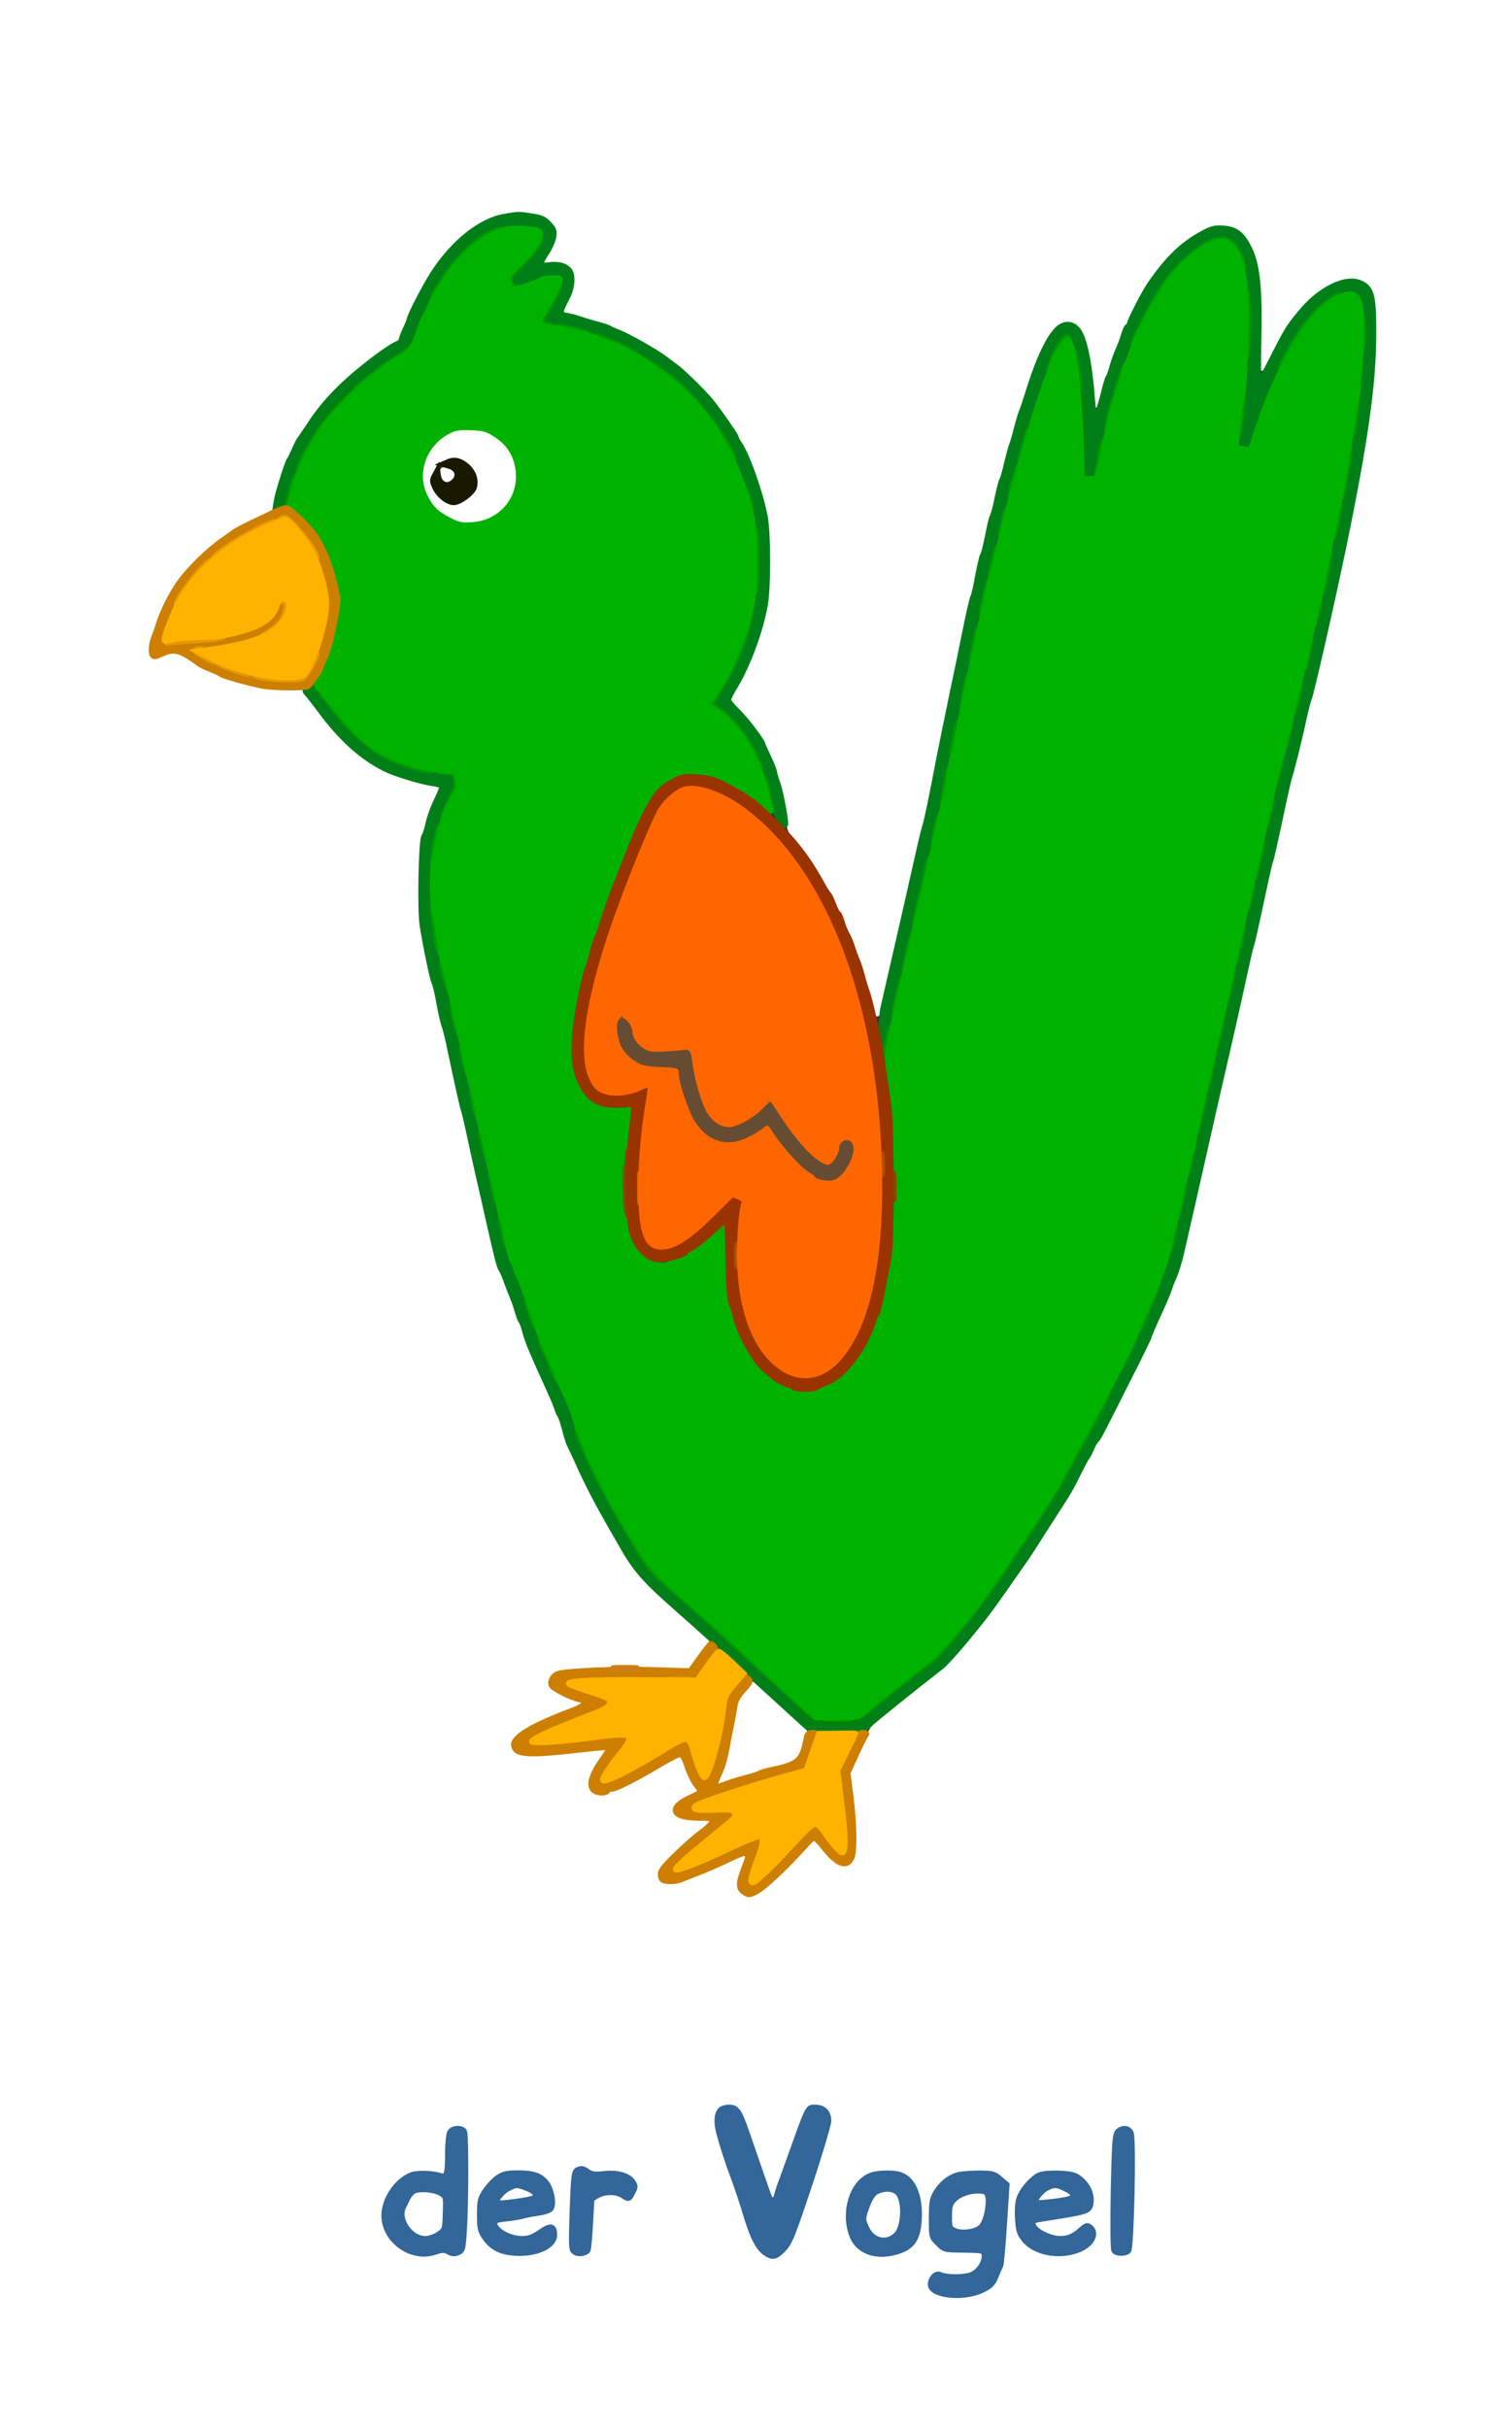 <svg version="1.0" xmlns="http://www.w3.org/2000/svg" viewBox="0 0 783 1257"><rect x="0" y="0" width="783" height="1257" fill="#333333" stroke="none"/><g fill="#FFF" stroke="#FFF" stroke-width="3"><path d="M0 628.5V1257h783V0H0v628.5zm281.4-517.1c1.8.8 4.1 2.4 5 3.7 2.9 4.2 1.7 12.3-2.8 18.4-1.5 1.9-1.3 2 4 2 4.9 0 5.9.3 8.1 2.9 2.2 2.6 2.5 3.6 2 8.3-.3 2.9-1.5 6.8-2.6 8.7-3 4.9-2.7 6.3 1.7 7.1 2 .3 7.3 1.8 11.7 3.2 46.8 14.9 82.4 56.1 89.6 103.8 1.6 10.4 1.6 31.9 0 42-1.4 9.3-6.2 25.2-9.7 32.5-1.3 2.7-2.4 5.2-2.4 5.4 0 .3-1.6 3.2-3.6 6.6l-3.6 6.1 5.4 5.7c12.4 13 21 32.6 23.8 54.2 1 7.5 1.6 8.9 4.9 13 9.9 11.8 23.2 35.4 29.6 52.5 4.6 12.4 9.2 27 10 31.6 1.2 7.5 2.1 7.5 3.8-.3.9-4 2.7-12.3 4.1-18.3 4.3-18.7 7.7-33.6 10.2-44.5 6.3-27.2 7.7-33.3 10-44 1.3-6.3 3.5-17.1 4.9-24 1.3-6.9 3.5-18 4.9-24.8 1.5-6.7 3.7-17.5 5-24 1.4-6.4 3.6-16.7 5-22.7 1.3-6.1 3.4-15.3 4.6-20.5 1.1-5.2 2.4-10.2 2.7-11 .4-.8 1.7-5.8 2.9-11s3.4-13.8 4.8-19c1.5-5.2 3.6-13.1 4.7-17.5 1-4.4 2.3-8.9 2.9-10 .5-1.1 1.8-5.2 2.8-9 3.9-14 6.4-22 7.2-23 .4-.6 1.3-2.8 2-5 2.5-7.8 7.1-16.5 10.8-20.5 4.6-4.8 8.9-5.4 12.6-1.7 4.3 4.3 8.6 22.3 8.6 35.7 0 3.8.4 5.9 1 5.5.6-.3 1-1.5 1-2.6s1.6-6.8 3.6-12.7c10.5-31.6 21.6-51.6 36.2-65.3 9.8-9.2 15.8-12.3 23.8-12.3 5.2-.1 6.5.3 9.5 2.8 7 5.9 9.2 11.9 11.4 31.3 1.3 10.6 1.4 15.7.6 25-1.6 17.8-1.6 17.9 3 8.8 8.4-16.4 18.3-29.4 27-35.2 4.4-2.9 13.5-6.3 16.9-6.3 1.4 0 4.2 1.3 6.1 3 4.9 4 6 9 6 26.9-.1 13.7-2.5 43.8-3.8 47.1-.3.8-1.6 8-2.9 16-1.2 8-3.4 20.1-4.8 27-10.3 51.1-15.7 74.8-30.1 132-1.4 5.8-3.7 15.4-5.1 21.5-1.4 6-3.6 15.9-5 22-1.4 6-3.6 15.9-5 22-1.4 6-3.6 15.8-5 21.7-1.3 6-3.5 15.6-4.8 21.5-2.4 10.7-5.5 23.9-10.2 44.3-1.3 5.8-3.5 15.4-4.9 21.5-1.3 6-3.6 15.9-5 22-1.4 6-3.6 15.7-4.9 21.5-1.3 5.8-3.6 15.7-5 22-1.4 6.3-3.1 13.7-3.7 16.5-1 4.6-7.6 21.2-13.5 34.2-1.3 2.8-2.4 5.4-2.4 5.8 0 .3-3.4 7.6-7.6 16.3-4.2 8.6-8.1 16.6-8.6 17.7-.5 1.1-2.2 4.2-3.8 7-1.6 2.7-3.8 6.8-5 9-1.1 2.2-3.4 6.2-5 9-1.6 2.7-4.8 8.8-7.2 13.5-2.3 4.7-4.9 9.6-5.9 11-.9 1.4-5.9 9-11 17-5.2 8-10.1 15.5-10.9 16.7-.8 1.1-3.7 5.4-6.5 9.5-5 7.3-18.7 25.8-21.5 28.9-3.3 3.7-5.7 6.6-8.7 10.4-1.7 2.2-7.5 7.4-12.8 11.5-5.4 4.1-14.2 11.1-19.6 15.6-9.8 7.9-10 8.2-15.3 19-2.9 6-5.6 11.9-6 13.1-.4 1.2.1 8.6 1 16.5 1.9 16.9 1.5 27.9-1.1 30.8-4.1 4.6-11.2 1.4-17.5-7.8l-2.2-3.3-9.1 9.7c-13.4 14.3-19.9 19.4-24.6 19.4-2 0-4.2-.5-4.9-1.2-1.7-1.7-1.5-9.9.4-14.3.8-2 1.4-4.1 1.2-4.5-.2-.5-2.8.3-5.9 1.8-22.5 10.7-33.9 14-37.2 10.7-4.2-4.2-.9-9.2 14.7-22.5l10-8.5-7.3-.7c-7.7-.8-11.1-2.6-11.1-5.9 0-1.8 6.3-7.9 8.3-7.9.7 0 1.8-.4 2.6-.9 1.1-.7 1-1.4-.6-3.7-1.1-1.6-2.8-5.3-3.7-8.1-1-2.9-2.2-5.5-2.7-5.9-.5-.3-3.1.8-5.7 2.4-15.9 10.1-34 18.2-37.5 16.9-.9-.3-2.3-1.8-3.3-3.2-1.5-2.2-1.5-3.2-.5-6.6.7-2.3 2.8-6.3 4.8-9.1l3.6-5-4.4.6c-2.4.3-10 1.3-16.8 2.2-13.4 1.8-21.9 1.4-25.7-1.1-3-2-3.1-5.6-.1-8.8 3.1-3.5 20.2-12 29.5-14.8 4.1-1.2 5.7-2.9 2.6-2.9-2.9 0-12.5-5.2-14.1-7.6-1.3-2.1-1.4-2.9-.3-4.9 2.4-4.5 5.4-4.9 40.3-5.3l32.7-.3 1.8-2.5c.9-1.4 3-4.1 4.5-6.1s2.6-4.2 2.5-4.9c-.3-1.1-2.4-3.1-24.2-22.4-8.4-7.4-11.9-11.4-16-18-2.9-4.7-5.6-9.2-6-10-.3-.8-2.4-4.4-4.6-7.9-2.2-3.4-4-6.5-4-6.7 0-.2-2-4-4.4-8.3-5.7-10.3-14.2-29-15.1-33.3-.8-3.6-5.6-16.1-8.5-22.3-1.1-2.2-3.8-8.3-6.1-13.5-3.8-8.7-5.2-12.5-10.4-27.5-2.7-7.7-6.6-17.7-8.2-20.8-.8-1.6-2.1-5.6-2.9-9-.7-3.4-2.5-10.9-3.8-16.7-1.4-5.8-3.6-15.6-5-21.8-1.4-6.1-3.7-16.2-5.1-22.2-1.3-6.1-3.6-16-5-22-5.5-24.5-7.4-32.9-9.4-42-1.2-5.2-3-12.9-4.1-17-5.5-21.3-6.9-31.5-7-50 0-19.2 1.7-28.5 8.1-43.3 1.6-3.7 2.9-6.9 2.9-7.1 0-.2-2.4-.6-5.2-.9-9.9-1-24.1-6.7-33.8-13.4-7.8-5.4-19.1-17.8-29-31.7-2.4-3.4-2.7-3.5-9-3.6-18.3-.1-38.1-6.4-54.4-17.1l-4.7-3.1-4.4 1.7c-6.7 2.5-8.9 1.8-9.3-2.9-.6-6.9 6.9-26.2 13.9-35.9 10.3-14.4 32.2-30.8 48-36 1.1-.4 1.9-2.3 2.4-5.4 1.7-11.6 10.7-31.8 19.8-44.2 6.9-9.6 24.5-26.1 35.3-33.4 6.5-4.4 10.4-7.6 10.7-9 .9-3.7 5.7-14.7 10.1-22.9 7.8-14.7 19.6-28.3 29.2-33.7 1.6-.9 3.1-1.9 3.4-2.2 2.6-3.4 25.1-5.1 31.4-2.5zM383 1091.9c1.6 1.8 3.4 5.6 4.5 9.3.9 3.5 2 6.7 2.4 7.3.4.5 2.7 7 5.1 14.2 2.5 7.3 4.7 13.3 5 13.3.3 0 2.9-6.9 5.9-15.3 10.7-30.5 11.4-31.7 17.3-31.7 3.8 0 7.8 4.2 7.8 8.3 0 3-2.3 11.3-6 21.2-1.8 5-4.4 12.8-8 24-3.7 11.8-6.1 17.9-7.6 20.4-5.5 8.8-14.4 7.9-19.4-1.9-1.1-2.1-6-16-11-30.9-10.1-30.7-10.9-35.4-6.4-39 3.7-2.9 7.1-2.6 10.4.8zm-142.1 10.3 2.4 2.1-.8 29.6c-.4 16.3-1.1 30.3-1.5 31.1-.5.9-2 2.2-3.5 3-2.2 1.2-2.9 1.2-5.3-.2s-3.2-1.4-6.7-.2c-2.2.7-5.2 1.4-6.7 1.4-3.4 0-11.6-3.5-14.6-6.3-12.1-11.3-6-34.4 10.2-38.8 3.9-1.1 10.2-.7 13.9.7 1.5.5 1.7-.4 1.7-9.4 0-8.5.3-10.3 2.1-12.6 2.5-3.2 5.7-3.3 8.8-.4zm345-.5 2.4 1.6-.6 30.1c-.3 16.6-.8 30.8-1.2 31.8-.3.9-1.9 2.1-3.5 2.8-3.4 1.4-6.7 0-7.8-3.3-.4-1.2-.5-15.4-.2-31.6.6-29.2.6-29.3 2.9-31.2 2.9-2.3 4.9-2.4 8-.2zm-280.4 20.9c1.8 1.1 3.5 1.4 6 1 6.2-1.2 12.5.3 16.4 4l3.6 3.3-2 3.8c-2.4 4.5-4.5 5.1-9.1 2.7-3.1-1.7-3.7-1.7-7.6-.4-5.2 1.8-5.6 3-5.7 17.2-.1 10.3-.2 10.7-2.7 12.7-3.1 2.4-5.3 2.6-7.9.7-1.8-1.3-1.9-2.7-1.7-22.2.3-19.7.4-21 2.4-22.7 2.5-2.1 5.1-2.2 8.3-.1zm-25.4 2.7c4.9 3.2 7.4 7.8 7.4 13.4 0 2.9-.5 5.7-1.2 6.4-1.3 1.3-5 2.1-19.2 4.2-4.7.7-8.6 1.8-8.8 2.4-.6 1.8 7.1 5.3 11.7 5.3 4.4 0 7.2-1.1 10.7-4.2 2.8-2.6 6.5-2 7.7 1.3 2.2 6.3-1.8 10.6-12.6 13.5-5.8 1.6-7.3 1.6-12.2.4-7.4-1.7-10.9-4-14.3-9.1-2.5-3.8-2.8-5.2-2.8-12.3 0-7.1.4-8.7 2.8-12.7 2.5-4.2 7.6-8.6 11.7-10.3 3-1.2 16.5 0 19.1 1.7zm186.8-1c7.6 2.7 12 13.4 10.7 26-.9 9.4-4.6 14.4-12.5 17.2-5.8 2-11 1.9-16.4-.4-5.4-2.3-8.1-5.7-10.1-12.6-2.1-6.9-2-9 .4-16.1 2.3-6.6 7.8-13 12.5-14.3 4.3-1.3 11.4-1.2 15.4.2zm50.1.7c1.1 1.1 2.4 2 2.9 2s1.4.7 2.1 1.5c1 1.2 1 5.2 0 19.8-1.7 27.1-3.8 33.8-12 38.6-4 2.3-5.5 2.6-14 2.6-11.7-.1-16-1.8-16-6.6 0-1.8.9-3.9 2.4-5.4 2.1-2.1 2.9-2.3 5.1-1.5 4 1.5 12.2 1.2 15.6-.6 2.4-1.2 5.9-6.4 5.9-8.7 0-.3-3-.2-6.7 0-17 1.2-23.9-5.8-21.8-22.5 1.7-14.4 10.1-21 26.8-21.1 6.4-.1 8 .2 9.7 1.9zm38.7-.9c9.4 3.5 14.5 17.3 7.9 21.3-1.8 1.1-15.9 4-23.5 4.8-4 .5-3.5 2.5 1 4.9 5.6 2.8 12.2 2.3 17.1-1.4 4-3.1 6-3.4 8.2-1.1 6 5.9-6.3 16.4-19.3 16.4-4.5 0-13.4-3.6-16.4-6.8-10.1-10.6-6.4-31.3 6.7-37.3 4.6-2.1 13.9-2.5 18.3-.8z"/><path d="M238.7 223c-10.1 1.7-19.6 12.6-19.7 22.7-.1 12.8 11.5 24.3 24.7 24.3 15.7 0 26.8-15.7 22.1-31.3-1.7-5.8-10.5-14.4-15.5-15.2-2.1-.4-4.5-.8-5.3-1-.8-.1-3.6.1-6.3.5zm4.2 16.5c3.5 3 5.5 8.3 4.6 12.4-.9 4-6.4 9.1-10.8 9.8-9 1.4-16.9-9.6-12.7-17.8 3.7-7.1 13-9.3 18.9-4.4z"/><path d="M229 245.5c0 3.1 2.6 4.3 4.7 2.2 2.1-2.1.9-4.7-2.2-4.7-2 0-2.5.5-2.5 2.5zm157.1 630.7c-2.8 3.4-3.7 5.5-4.7 11.7-2.2 13.7-5.2 26.9-6.8 30-2 3.7-2.1 5.7-.3 4.4.6-.6 4.4-1.8 8.2-2.8 3.9-1 7.5-2.2 8-2.5.6-.4 4.2-1.5 8-2.3 13.1-3 14.1-3.7 16.5-11.8 1.8-5.9 1.9-7.4.8-8.4-19-17.5-24.8-22.5-25.5-22.5-.4 0-2.3 1.9-4.2 4.2zm-169.9 259.3c-3.3 1.5-6.2 6.3-6.2 10.5 0 1.6 2.2 7.2 3.4 8.7.1.1 1.8.9 3.7 1.7 3.2 1.3 3.9 1.3 7.7-.4l4.2-1.9v-8c0-7.3-.2-8.2-2.2-9.5-3.6-2.3-7-2.7-10.6-1.1zm49.2-1.4c-1.7.5-3.9 1.8-5 3l-1.9 2.1 4.3-.6c2.3-.3 6-.9 8.2-1.2 2.2-.3 4-1 4-1.5s-.1-.9-.3-.9c-.1 0-1.6-.4-3.2-.8-1.7-.5-4.4-.5-6.1-.1zm188.3 3.1c-2.8 2.9-5.2 9.9-4.4 13 1.9 7.4 8.2 9.9 13.4 5.4 2.6-2.3 2.8-3 2.8-9.9 0-4.8-.5-8-1.4-9-2-2.5-7.7-2.2-10.4.5zm45.8-.2c-5.7 2.3-9.4 12-5.9 15.5 1.4 1.3 2.9 1.6 6.7 1.2 6.9-.6 8.8-2.8 9.4-11.1l.6-6.6-4.4.1c-2.4 0-5.3.4-6.4.9zm45-3.2c-2.6.6-6.5 3.2-6.5 4.4 0 .5 1.2.7 2.8.4 1.5-.3 5.1-.8 8-1.1 2.8-.4 5.2-1 5.2-1.5 0-1-7-2.7-9.5-2.2z"/></g><g fill="#007F19" stroke="#007F19" stroke-width="3"><path d="M261.6 112.1c-12.4 2-26.4 13.1-36.9 29-4.7 7.3-12.6 22.5-12.7 24.7-.1.4-.9 2.5-2 4.7s-1.9 4.6-2 5.3c0 .7-.8 1.6-1.7 2-3.1 1.2-10.6 6.4-18.8 13.1-11.8 9.5-20.3 18.6-27.2 29.2-2.4 3.5-4.6 6.8-5 7.4-.5.5-1.7 3-2.8 5.5-1.1 2.5-2.2 4.7-2.5 5-.9.8-6.1 17.3-6.7 21.2l-.6 3.8 3-1c2.6-1 3.1-1.9 4.6-8.1 6.1-25.2 29.4-54.3 56.6-70.4 4.1-2.4 5.4-3.9 6.7-7.5 7.7-20.8 15.7-34.4 27-45.7 9.5-9.7 17.6-13.5 28.4-13.6 8.5-.1 12 1.3 12 4.6s-4.8 10.4-11.3 16.7c-6 5.8-6.6 7-4.2 9 1.2 1 3.1.6 10-1.9 9.6-3.5 12.7-3.8 14.5-1.6 1.8 2.1-.1 7.6-5.6 16.4l-4.1 6.7 11.6 2.4c21.1 4.3 35.2 10.7 52.9 23.9 32.6 24.2 51.9 69.2 47.3 110.2-1 8.9-5.2 27.1-7.1 30.8-.5.9-2.6 5.5-4.8 10.3-2.2 4.7-5.8 11.3-7.9 14.5l-3.9 5.9 3.9 2.4c5.1 3.2 11.9 10.8 16.1 18 4.1 6.9 9.1 20.4 10.6 28.2 1 5 6.4 14.8 7.6 13.6.6-.7-2.4-17-4-21.3-.8-2.2-1.5-4.6-1.6-5.4 0-.8-1.3-4.3-3-7.8-1.6-3.4-3-6.5-3-6.7 0-1.5-8.6-12.9-12.9-17.1-2.8-2.7-5.1-5.5-5.1-6.1 0-.7 1.7-4.1 3.8-7.5 6.7-11.2 13.2-29.2 15.4-42.2 1.5-9.3 1.5-35.1 0-44.4-1.9-11.4-9.1-32.2-13.4-38.5-1-1.4-1.8-3-1.8-3.5 0-.8-9.7-14.7-13.5-19.2-3.5-4.2-14-14.5-16.9-16.6-1.5-1.1-4.4-3.3-6.4-4.8-4.2-3.3-19.2-11.8-24.2-13.7-1.9-.7-3.9-1.6-4.5-2-.5-.4-3.9-1.5-7.5-2.4-3.6-1-7.4-2.2-8.5-2.6-1.1-.5-3.7-1.1-5.8-1.5-4.3-.7-4.3-1.4-.1-9.5 2.8-5.2 3.2-12.1.8-14.4-2.1-2.2-5.7-3-10.5-2.3-4.8.6-5-.4-1-6.4 1.6-2.4 3.2-6 3.6-8 .6-3.1.3-4.1-2.2-6.8-2.2-2.5-4-3.4-8.8-4.1-6.7-1.1-7-1.1-13.9.1z"/><path d="M622.5 121.1c-10.2 5.5-18.1 13.2-27.3 26.7-3 4.5-10.2 18.6-10.2 20.1 0 .6-.4 1.1-.8 1.1-.5 0-1.5 1.9-2.1 4.2-.7 2.4-2.1 6.1-3.1 8.3-1 2.2-2.3 6-3 8.5-.7 2.5-1.5 4.9-2 5.5-.4.5-1.5 4.1-2.4 8-1.9 7.6-3.7 12.5-4.8 12.5-.3 0-.9-4.4-1.3-9.8-1.3-17.7-3.9-30.6-7.2-35.1-3-4-7.6-4-11.2 0-4.8 5.2-9.9 16.6-15.2 33.9-1.1 3.6-2.4 7.4-2.9 8.5-.5 1.1-1.6 4.9-2.5 8.5-.9 3.6-2 7.4-2.5 8.5-.4 1.1-1.6 5.4-2.6 9.5-.9 4.1-2 7.9-2.4 8.5-.4.5-1.5 4.8-2.5 9.5-.9 4.7-2.1 8.9-2.5 9.5-.4.5-1.5 5-2.4 10-1 4.9-2.1 9.4-2.6 10-.4.5-1.5 5.3-2.5 10.5-.9 5.2-2 9.9-2.3 10.5-.4.5-1.7 5.9-3 12-1.2 6-3.4 16.4-4.7 23-1.4 6.6-3.7 17.4-5 24-1.4 6.6-3.6 17.6-5 24.5-4.1 21.6-6.6 33.4-7.2 35-.3.8-1.7 6.2-3 12-4 17.9-9.3 41.1-18.8 82.5-1.5 6.6-1.4 17.2.3 20 .3.5 1.6-3.8 2.9-9.5 1.2-5.8 3.4-15.5 4.8-21.5 1.4-6.1 3.4-14.8 4.4-19.5 1.1-4.7 3.4-14.6 5.1-22 1.8-7.4 4.3-18.5 5.7-24.5 1.3-6.1 3.5-15.7 4.9-21.5 1.3-5.8 3.3-15.7 4.4-22 1.1-6.3 2.5-12.9 3-14.5.5-1.7 1.4-5.9 2-9.5.6-3.6 1.7-9.2 2.5-12.5.8-3.3 2.3-10.5 3.4-16s3.1-15.2 4.5-21.5c1.5-6.3 3.5-15.7 4.5-20.8 1.1-5.1 2.2-9.6 2.5-10.1.3-.4 1.4-4.6 2.5-9.2 3.1-13.5 6-24.9 8-31.9 1-3.6 3.1-11 4.5-16.5 10-37.3 20.6-64.5 25.2-64.5 2.5 0 4.2 6 6.4 22.4 1.3 10.6 2 21.4 2 33.2V247h2.9c3.2 0 2.6 1.7 7-19 5.8-27.7 16.9-57.8 28-75.6 6-9.6 8.3-12.4 15.2-18.7 7.6-7 16.3-11.3 20.4-10.3 3.5.9 7.2 5.8 9.6 13.1 2.3 6.6 2.4 8.3 2.4 32-.1 15.1-.6 28.2-1.4 33-1.8 11.5-4.1 28.9-3.8 29.1.1 0 1.4.4 2.8.7 2.5.6 2.7.4 4.9-6.9 2.5-8.4 9.3-25.8 13.7-34.9 6.6-13.8 13.6-23.8 21.2-30.7 6.1-5.5 10.7-7.8 15.5-7.8 3 0 3.8.5 5.3 3.2 1.5 2.8 1.8 5.8 1.6 19.8 0 9.1-.6 19.6-1.2 23.5-.6 3.8-1.8 12.2-2.6 18.5-.8 6.3-2.2 14.6-2.9 18.5-.8 3.8-2 10.4-2.6 14.5-.6 4.1-2 11.3-3 16-1.1 4.7-2.6 12.1-3.5 16.5-1.9 9.6-5.5 25.8-9 41.5-1.5 6.3-3.3 14.4-4.1 18-.7 3.6-2 9-2.9 12-.8 3-3 12.2-5 20.5-2 8.2-4.4 18.1-5.4 22-1.1 3.8-3.1 12.4-4.6 19-1.5 6.6-3.8 16.5-5 22-1.3 5.5-3.5 15.4-5 22s-3.4 14.7-4.2 18c-.8 3.3-2.1 9.1-2.9 13-.8 3.8-2 9.2-2.8 12-.8 2.7-1.7 6.8-2.1 9-.3 2.2-1.7 8.7-3.1 14.5-1.3 5.8-3.4 14.5-4.5 19.5-1.1 4.9-3.1 13.5-4.4 19-1.2 5.5-3.7 16.3-5.4 24-5.4 23.7-7 30.6-9.5 41.5-1.4 5.8-3 13.2-3.6 16.4-1.3 6.2-3.5 12.6-9.5 26.6-2 4.7-4.5 10.6-5.5 13.2-1.1 2.6-2.4 5.5-2.9 6.5s-4.6 9.4-9.1 18.8c-4.6 9.3-12.4 24.4-17.5 33.5-5 9.1-10.3 18.7-11.7 21.5-3.9 7.8-28.9 45.8-40.5 61.7-11.7 16-23.8 29.7-31 35.1-3.8 2.9-9.6 7.5-12.9 10.1-3.2 2.6-6.8 5.4-7.9 6.3-1.1.9-4.7 3.9-7.9 6.7l-5.9 5.1-9.4.3c-5.2.2-10.4.1-11.6-.2-1.2-.3-4.3-2.5-6.8-4.8-2.5-2.4-6.8-6.3-9.5-8.7-4.8-4.3-9.1-8.2-24.5-22.6-14.8-13.8-17.5-16.2-27.9-25.2-16-13.8-19.2-17.2-24.1-25.3-2.5-4.1-6.8-11.3-9.6-16-7.8-12.9-19-36.3-22.9-47.5-3.7-10.7-8.3-22.4-9.5-24-.4-.6-1.7-3.7-3-7-1.2-3.3-2.5-6.5-2.9-7-1-1.4-5-11.6-9.8-25.5-2.2-6.3-5.5-14.9-7.2-19-2.9-7-4.2-11.8-10.5-40-1.3-5.8-3.5-15.7-5-22-1.5-6.3-3.8-16.3-5.1-22.2-1.3-6-3.5-15.6-4.9-21.5-1.3-6-3.6-15.8-4.9-21.8-4.3-18.9-6.4-27.8-8-34-2.2-8.3-4.6-29.3-4.6-39.4 0-16.9 5.2-38.4 11-45.8 1.2-1.6 2-4.1 2-6.4 0-3.6-.2-3.9-2.9-3.9-5.5 0-22.1-4-29.1-6.9-3.8-1.6-9.3-4.7-12.2-6.9-5.7-4.2-17.6-16.4-20.5-20.9-3.4-5.5-8.6-11.4-9.2-10.5-.3.5-1.5 1.1-2.5 1.3-1.7.4-1.8.6-.5 1.9.8.8 4 4.9 7.1 9.1 10.6 14.2 21.1 23.7 32.8 29.6 5.4 2.8 18.7 6.8 25.3 7.8 2.6.3 4.7 1.1 4.7 1.8s-1.3 4-3 7.4c-1.6 3.3-3.5 8.5-4.1 11.4-.6 3-1.6 6-2.2 6.8-1.5 1.8-2.2 37.8-.9 46.1 1.9 11.9 5.2 27.5 6.1 29.5.6 1.1 1.8 6 2.6 11 .9 4.9 2.1 9.9 2.5 11 .5 1.1 1.9 6.5 3 12 4.7 22.2 6.7 31.1 7.3 32.5.3.8 1.5 6 2.7 11.5 1.2 5.5 3.2 14.9 4.6 21 1.4 6 3.6 15.7 4.9 21.5 5.2 23.1 6.2 26.9 7.2 28.2.5.7 1.8 3.5 2.7 6.3 1 2.7 2.4 6.3 3.1 8 .7 1.6 1.9 5 2.6 7.5.7 2.5 1.6 4.7 1.9 5 .4.3 1.3 2.7 2 5.5 1.4 5.2 3.5 10.1 12.3 29.5 1.9 4.1 3.8 8.6 4.2 10 .4 1.4 1.1 2.9 1.5 3.5.5.5 1.6 3.9 2.5 7.3.9 3.5 2 7.1 2.5 8 .5 1 2.3 4.8 4.1 8.7 5.1 11.5 10.2 21.2 18.4 35.5 2.1 3.6 4.3 7.4 4.9 8.5 6.1 10.9 11.3 17 24.2 28.5 14 12.3 30.7 27.4 35.4 32 2.2 2.2 16.6 15.3 32.4 29.7l5.9 5.3h26.5l3-3c2.4-2.4 23.3-19.2 37.9-30.5 1.7-1.4 7.6-7.8 13-14.4 9.4-11.4 11.9-14.7 25.4-34.1 6.6-9.4 6.6-9.5 11.1-16.5 1.7-2.8 5.5-8.6 8.3-13 8.1-12.5 8.7-13.5 12.9-22 2.2-4.4 4.2-8.2 4.6-8.5.3-.3 1.2-2 2-3.8.7-1.9 1.8-3.9 2.5-4.5 1.4-1.5 2-2.7 16.1-30.7 6.3-12.4 11.4-22.8 11.4-23.2 0-.7 2.1-5.5 7.5-17.3 1.2-2.8 2.6-6.1 3-7.5.4-1.4 1.6-4.4 2.6-6.6 1-2.3 2.5-7.2 3.4-11 4.3-18.7 9.7-42.5 13.9-61.2 3.3-14.7 6.8-30 10.1-44.2 4.8-20.9 7.3-32.4 9.5-42.5 1.2-5.5 2.4-10.7 2.7-11.5.6-1.4 2.4-9.5 7.3-32.5 1.2-5.5 2.4-10.7 2.7-11.5.6-1.4 2.4-9.5 7.3-32.5 1.2-5.5 2.4-10.7 2.7-11.5.8-2 4.9-18.2 7.3-29.5 1.1-5 2.3-9.7 2.7-10.5 1.2-2.7 11.9-49.6 17.9-78.5 11.1-53.7 15.5-84.2 15.6-109.5.1-20.5-.8-24.5-6.3-27.2-7.7-3.9-21.5 2.9-31.7 15.5-6.2 7.6-6.8 8.7-14.8 24.4-3.1 6.2-6 11.3-6.4 11.3-.5 0-.6-9.8-.3-21.8.6-25.4-.5-37.8-4.3-46.3-3.7-8.2-7.1-11.1-13.6-11.6-4.5-.4-6.2 0-11.3 2.8z"/></g><path d="M706.3 172c0 4.7.2 6.6.4 4.2.2-2.3.2-6.1 0-8.5-.2-2.3-.4-.4-.4 4.3zm-146.5 44c.3 9.1.6 16.7.8 16.9.7.8.2-22.3-.5-27.9-.4-3-.6 1.9-.3 11zm-383-8.2c-3.5 3.7-7.4 8.3-8.7 10.2-2 3.1-1.9 3 1-.5 1.9-2.2 6-6.8 9.3-10.3 3.3-3.4 5.7-6.2 5.4-6.2-.3 0-3.4 3.1-7 6.8zM392.3 291c0 4.7.2 6.6.4 4.2.2-2.3.2-6.1 0-8.5-.2-2.3-.4-.4-.4 4.3zM223.4 457.5c0 6.6.1 9.2.3 5.7.2-3.4.2-8.8 0-12-.2-3.1-.3-.3-.3 6.3zM415 884.3c.3.3 2.2 1.9 4.4 3.6 3.8 3 4.1 3.1 14 2.9l10.1-.2-10.7-.5c-8.9-.5-11-.9-13-2.7-2.1-2-5.9-4.4-4.8-3.1z" stroke-width="3" fill="#007F00" stroke="#007F00"/><g fill="#090" stroke="#090" stroke-width="3"><path d="M253.1 121.2c-8.6 4.2-21.6 18.4-28 30.7-2.8 5.2.8.7 4.5-5.6 5.2-8.9 16.5-20.3 24-24.2 3.2-1.6 5.5-3 4.9-3.1-.5 0-3 1-5.4 2.2zm24.1 5.6c-1.1 2.1-5.1 6.7-8.8 10.2l-6.6 6.4 1.7 3.3c1 1.8 2.5 3.3 3.4 3.3 1.4-.1 1.4-.2-.1-1.1-1-.5-2.3-1.9-2.9-3-.9-1.8-.3-2.8 5-7.9 5.9-5.8 11.8-13.6 10.9-14.5-.2-.3-1.4 1.2-2.6 3.3zm347.9-.6c-5.8 2.9-16.2 12.6-21.8 20.6-4.6 6.4-16.3 28.5-16.3 30.6.1.6 2.2-3.2 4.8-8.4 8.9-18 15.8-28 24.6-35.4 5.5-4.8 12.7-8.5 16.2-8.6 3.5 0 7.1 3.7 8.9 9.1.9 2.8 1.9 4.8 2.2 4.5 1-.9-2.7-9.3-5.2-12-3-3.3-7.4-3.4-13.4-.4zM288.2 149c-.7 2-3.2 6.8-5.7 10.7-3.6 5.9-4.2 7.3-3 8.3.8.6 2.4 1 3.7.7 2-.4 2-.4-.4-.6-3.4-.1-3.5-1.1-.4-5.9 4-6.3 7.7-14.3 7.3-15.5-.2-.7-.9.4-1.5 2.3zm357.1 18.5c0 20.7 0 20.8.9 8.9.5-7.1.5-15.9 0-21-.8-7.7-.9-6.1-.9 12.1zm43.1-11.7c-4.7 3.5-10.9 10.1-15 16.2-4.7 6.9-10.7 18-10.1 18.7.4.3 1.2-.7 1.9-2.3 4.7-11.1 16.6-26.9 24.1-31.9 2.8-1.9 4.7-3.5 4.1-3.5-.6 0-2.9 1.3-5 2.8zm17 16.7c0 6.6.1 9.2.3 5.7.2-3.4.2-8.8 0-12-.2-3.1-.3-.3-.3 6.3zM290 169.9c2 1.2 13 3.4 13.6 2.8.3-.3-2.6-1.2-6.5-2.1-7.8-1.8-9.3-1.9-7.1-.7zm18.5 4.9c.6.5 2.8 1.5 5 2.2 15.6 4.9 39.1 21.9 49.7 35.8 2.4 3.2 4.6 5.9 4.9 6.2.3.3 2.3 3.4 4.4 7 5.8 9.8 7.8 12.7 7.1 10.6-2.8-8.3-17-27.3-28-37.4-7.4-6.7-23-16.9-32.1-20.9-8.1-3.6-12.5-5-11-3.5zm242.2 1c-2 2.2-8.1 15.1-7.4 15.8.2.3 1.5-2 2.7-5.1 1.2-3.1 3.5-6.9 5-8.5 1.6-1.7 2.5-3.2 2-3.5-.4-.2-1.4.3-2.3 1.3zm-337.8 4c-.2.5-4.3 3.4-9 6.5-4.8 3-9 6.1-9.5 6.8-.5.9.2.7 1.6-.4 1.4-.9 5.1-3.4 8.4-5.5 7.9-5 10.2-6.9 9.5-7.7-.4-.3-.9-.2-1 .3zm342.6 2.7c.2 1.6 1 6.8 1.6 11.5.7 4.7 1.4 7.9 1.7 7.2.5-1.7-1.6-16.7-2.9-19.6-.8-1.8-.8-1.6-.4.9zm25.1 12.3c-1 3.1-2.1 6.4-2.4 7.2-.3 1-.2 1.2.5.5 1.2-1.1 4.7-12.5 4-13.1-.2-.2-1.2 2.2-2.1 5.4zm-400.2 10.6c-6.4 6.4-11.3 12-10.9 12.4.4.4 1.5-.4 2.4-1.8 2.1-3.2 12.6-13.8 17.5-17.8 2.2-1.7 3.7-3.5 3.3-3.8-.4-.4-5.9 4.6-12.3 11zm521.8-.2c-1.5 9-2.5 19.4-1.9 18.8.8-.7 3.9-24.2 3.3-24.7-.2-.2-.8 2.4-1.4 5.9zm-59.6 1.5c-1 5.1-2.6 19.6-2.2 20.1.5.5 1.1-2.9 2.6-14.2 1-7.7.8-11.5-.4-5.9zm-66.9 4c-2.3 8.8-2.9 12.1-1.8 10.3 1.1-1.8 4.3-15.1 3.8-15.7-.3-.2-1.1 2.2-2 5.4zm-411.5 14c-4.4 6.5-8.6 14.5-9.6 18.3-.4 1.4 1.4-1.5 3.9-6.5 2.5-4.9 5.6-10.3 6.9-12 2.9-3.9 3.8-5.5 3.2-5.5-.3 0-2.3 2.6-4.4 5.7zm366.4 4.5c-1 3.5-2 7.2-2.3 8.3-.3 1.3-.2 1.7.4 1 1.1-1.1 4.6-14.5 4-15.2-.2-.2-1.2 2.5-2.1 5.9zm39.5 5c-2.1 11.5-2.3 12.4-1.3 10.8 1.1-1.8 3.6-15.9 2.9-16.6-.2-.3-1 2.4-1.6 5.8zm127.9-1.8c0 .3-.9 5.9-2 12.6-1.2 6.7-1.9 12.4-1.7 12.7.3.2 1.2-3.6 2-8.4 2.5-13.9 2.9-17.3 2.3-17.3-.3 0-.6.2-.6.4zM525 249c-1.2 4.5-1.9 8.4-1.6 8.7.2.3.9-1.2 1.5-3.3.5-2.2 1.5-5.9 2.1-8.3.6-2.3.9-4.5.7-4.7-.3-.3-1.4 3.2-2.7 7.6zm-373.4 2.1c-2.3 8.1-3 11.5-2.2 10.7.9-.8 4.7-15.1 4.1-15.6-.2-.2-1.1 2-1.9 4.9zm234.1 2.9c.8 5 3.1 11.8 3.1 9.5.1-1.1-.8-4.5-1.8-7.5-1.3-3.7-1.7-4.4-1.3-2zm306.5 10.2c-1.4 5.6-2.6 14.4-1.9 13.8.7-.7 3.9-17.1 3.4-17.6-.2-.3-.9 1.5-1.5 3.8zm-172.2 4c-.6 2.9-1.4 6.2-1.6 7.3-.4 1.6-.3 1.7.4.5 1.3-2 3.6-12 2.9-12.6-.2-.3-1 1.9-1.7 4.8zm-129.5 21.7c0 10.7.3 17.6.7 15.5.9-5 .9-24.5 0-30.4-.4-2.5-.7 4.2-.7 14.9zm124.5-1.7c-.6 2.9-1.4 6.2-1.7 7.3-.3 1.6-.2 1.7.6.5 1.2-1.8 3.5-11.9 2.8-12.6-.3-.3-1 1.9-1.7 4.8zm172.5-1.1c-.8 3.7-3.5 18.3-3.5 19.3 0 .5.2.7.4.5.8-.8 4.7-21.1 4.2-21.6-.3-.3-.8.5-1.1 1.8zm-177.4 21.5c-1.2 5.3-2 9.9-1.7 10.1.5.6 1.9-4.3 3.6-13 1.9-9.7.5-7.4-1.9 2.9zm172 4c-1.5 5.8-2.4 12-1.8 11.3.8-.7 3.7-14.2 3.2-14.7-.2-.2-.8 1.3-1.4 3.4zm-295.5 10c-2.2 8.7-1.4 9.5.9.9 1-3.6 1.6-6.8 1.3-7.1-.3-.2-1.3 2.5-2.2 6.2zm118.5 8.6c-.7 3.5-1.5 7.4-1.7 8.8-.4 1.8-.3 2.1.4 1 1.2-1.8 3.6-14.9 3-15.6-.3-.2-1.1 2.4-1.7 5.8zm171.5 5.7c-1.6 7.1-2 9.8-1.1 9 .7-.8 3.6-15.1 3.1-15.6-.2-.3-1.1 2.7-2 6.6z"/><path d="M382 336.7c-2.7 6.6-10.2 20.3-13.7 25l-2.4 3.2 4.2 2.6c8.3 5.3 19.5 19.7 21.4 27.8.4 1.5 1.2 3 1.7 3.3 1.4.9.1-2.9-3-9.1-4.6-9.3-11.2-17-19.5-23l-2.8-2.1 5.4-8.7c5.3-8.4 12.3-23.4 11.4-24.3-.2-.3-1.5 2.1-2.7 5.3zm118.1 18.5c-.7 3.5-1.5 7.4-1.7 8.8-.4 1.8-.3 2.1.4 1 1.2-1.8 3.6-14.9 3-15.6-.3-.2-1.1 2.4-1.7 5.8zm172 .4c-1.9 7.4-3.2 13.7-2.7 14.1.2.2 1.3-3.5 2.5-8.3 2-8.7 2.2-13.2.2-5.8zm-507.5.5c.6.8 3.8 5 7.1 9.4 8.3 11.1 19.4 21.3 27.8 25.7 8.1 4.2 19.3 7.8 23.9 7.7 1.9 0 0-.8-5.1-1.9-19.2-4.4-31.5-13.2-46.9-33.6-3.1-4.1-6.1-7.7-6.7-8.1-.9-.5-.9-.3-.1.8zm503.1 17.4c-1.2 3.8-3.7 15.6-3.6 16.8 0 .7 1.2-2.9 2.5-7.8 1.3-5 2.2-9.5 2-10-.1-.6-.6-.1-.9 1zm-172.6 5.7c-.7 3.5-1.5 7.4-1.8 8.8-.3 1.9-.2 2.2.6 1 1.1-1.6 3.6-14.9 2.8-15.6-.2-.3-1 2.4-1.6 5.8zm167 16.3c-.6 2.2-1.3 5.8-1.6 8-.3 2.7.2 1.7 1.5-3 1.1-3.9 1.8-7.5 1.6-8-.2-.6-.8.8-1.5 3zm-172 8.5c-.6 4.1-1.4 8.6-1.7 10-.4 2-.3 2.2.5.9 1.2-1.9 3.4-15.4 2.9-17.1-.3-.7-1 2.1-1.7 6.2zm-259-4.3c4.6.4 4.7.5 5.2 4.1.3 2.7-.2 4.8-1.9 7.7-2.8 4.9-5.6 11.5-4.9 11.5.3 0 1.5-2.1 2.5-4.6 1.1-2.6 2.9-5.9 4-7.4 1.6-2.2 1.8-3.6 1.2-7.1l-.7-4.4-5-.1-5-.1 4.6.4zm164.4 5.8c.4 1.7 1.1 4.6 1.6 6.5 1.4 5.5 1.2 6.5-.8 4.9-1.6-1.3-1.7-1.2-.4.3.7 1 1.7 1.5 2.2 1.2.5-.3.9 0 .9.7s.2 1 .5.8c.6-.6-3-15.7-4-16.7-.3-.4-.4.7 0 2.3zm261.7 11c-.6 2.2-1.4 6-1.6 8.5-.4 3.3 0 2.5 1.4-3 1.1-4.1 1.8-8 1.6-8.5-.2-.6-.8.8-1.4 3zm-172.6 13.1c-1.7 8-1.5 11.5.3 4.8 1.4-5.2 2.5-12.4 1.9-12.4-.3 0-1.2 3.4-2.2 7.6zm-258.4 2.6c-1.3 5.4-2.6 16.5-1.9 15.8.7-.6 3.8-19.3 3.3-19.7-.2-.2-.8 1.6-1.4 3.9zm425.9 6.4c-1.7 6.9-3.3 15.5-2.9 16 .3.2 1.5-3.9 2.7-9.2 1.2-5.3 2-9.9 1.7-10.1-.3-.3-.9 1.2-1.5 3.3zM480 449.7c-.6 3.2-1.4 6.8-1.7 8-.3 1.3-.3 2.3 0 2.3.8 0 4-15 3.4-15.6-.3-.3-1.1 2.1-1.7 5.3zm167.2 10.8c-.6 2.2-1.4 6-1.6 8.5-.4 3.3 0 2.5 1.4-3 1.1-4.1 1.8-8 1.6-8.5-.2-.6-.8.8-1.4 3zm-172.1 10.6c-1.2 5.6-2 10.4-1.7 10.6.2.2 1.1-2.6 1.9-6.4 2.2-9.8 3-14.3 2.4-14.3-.2 0-1.4 4.6-2.6 10.1zM224.4 474c.9 8.8 2.7 19.2 3.2 18.7.6-.6-2.5-23.9-3.2-24.6-.4-.3-.4 2.3 0 5.9zm417.7 8.6c-1.7 6.8-3.3 15.5-2.9 16 .3.2 1.4-4 2.6-9.3 1.2-5.3 2-9.8 1.8-10.1-.3-.2-.9 1.3-1.5 3.4zm-171.5 8.2c-.9 4.3-1.9 8.9-2.2 10.2-.4 1.9-.3 2.1.4 1 1.2-1.8 4.6-18 3.9-18.6-.2-.2-1.2 3.1-2.1 7.4zM229 499.6c.1 2.2 3.8 14.7 3.9 12.9.1-2.2-2.5-12.4-3.3-13.3-.3-.3-.6-.1-.6.4zm408.1 5c-1.7 6.8-3.3 15.5-2.9 16 .3.2 1.4-4 2.6-9.3 1.2-5.3 2-9.8 1.8-10.1-.3-.2-.9 1.3-1.5 3.4zm-172 10c-1.2 5.3-2 9.9-1.7 10.1.5.6 1.9-4.3 3.6-13 1.9-9.7.5-7.4-1.9 2.9zm-230.6 8.8c1.2 6.3 3.3 13.2 3.4 11.1.1-2.6-2.4-13.4-3.4-14.3-.4-.4-.4 1 0 3.2zm397.6 3.2c-1.7 6.8-3.3 15.5-2.9 16 .3.2 1.4-4 2.6-9.3 1.2-5.3 2-9.8 1.8-10.1-.3-.2-.9 1.3-1.5 3.4zm-172.5 12.3c-1 4.5-1.6 8.5-1.3 8.7.7.7 4-14.2 3.5-15.8-.2-.6-1.2 2.5-2.2 7.1zm-220.1 6.5c1.2 6.3 3.3 13.2 3.4 11.1.1-2.6-2.4-13.4-3.4-14.3-.4-.4-.4 1 0 3.2zm387.6 3.2c-1.7 6.8-3.3 15.5-2.9 16 .3.2 1.4-4 2.6-9.3 1.2-5.3 2-9.8 1.8-10.1-.3-.2-.9 1.3-1.5 3.4zm-382.5 18.8c1 5.8 3.2 13.3 3.3 11.5.2-2.7-2.1-13.4-3.1-14.4-.6-.6-.7.4-.2 2.9zm377.5 3.2c-1.7 6.8-3.3 15.5-2.9 16 .3.2 1.4-4 2.6-9.3 1.2-5.3 2-9.8 1.8-10.1-.3-.2-.9 1.3-1.5 3.4zM249 586.4c0 2 3.3 14.7 3.7 14.3.6-.7-1.8-13-2.8-14.2-.5-.5-.9-.6-.9-.1zm368.1 6.2c-1.7 7-3.3 15.6-2.8 16 .2.2 1.4-3.9 2.5-9.3 2-9.6 2.3-14.2.3-6.7zM464.4 615c0 5.2.1 7.4.3 4.7.2-2.6.2-6.8 0-9.5-.2-2.6-.3-.4-.3 4.8zm-210.1-5c.4 1.4 1.1 4.9 1.8 7.8.6 3 1.3 5.1 1.6 4.9.7-.8-1.8-13.1-3-14.2-.6-.7-.8-.2-.4 1.5zm358.3 2.1c-1.1 3.1-3.7 18.1-3.3 18.5.2.3 1.4-3.9 2.5-9.3s1.9-10 1.7-10.2c-.3-.2-.7.2-.9 1zM259.3 632c.4 1.4 1.1 4.9 1.8 7.8.6 3 1.3 5.1 1.6 4.9.7-.8-1.8-13.1-3-14.2-.6-.7-.8-.2-.4 1.5zm348.2 2.2c-1 3.2-2.6 13-2.2 13.5.3.2 1-2.2 1.7-5.4.6-3.2 1.4-6.6 1.6-7.6.6-1.9-.4-2.4-1.1-.5zm-10.5 35c-1.2 2.9-3.2 7.5-4.5 10.3-2.7 5.9-4.2 10.9-2.5 8.3 1.6-2.6 10.1-23.1 9.6-23.5-.2-.2-1.3 2-2.6 4.9zm-323.8 6c.3.7 1.3 3.8 2.3 6.8 1 3 2 5 2.2 4.4.4-1.2-3.5-12.4-4.4-12.4-.3 0-.3.6-.1 1.2zm310.3 24.4c-5.4 11.6-5.8 13.7-.8 3.9 4.3-8.4 6.5-13.5 5.8-13.5-.3 0-2.5 4.3-5 9.6zM279.6 693c.4 1.4 1.5 4.2 2.5 6.2 1.1 2 2.8 6.2 4 9.3 1.1 3.1 2.3 5.5 2.5 5.2.2-.2-.2-2.1-1-4.3-2-5.6-8.7-19.4-8-16.4zm282.5 48c-6.1 11.1-11.1 20.4-11.1 20.9 0 .4-1.4 2.9-3.1 5.5-1.6 2.7-2.8 5.1-2.5 5.3.3.3 1.7-1.7 3.1-4.3 1.5-2.7 7.8-14.3 14.1-25.8 6.3-11.4 11.3-21 11.1-21.2-.2-.3-5.4 8.6-11.6 19.6zm-263.1-.2c0 2.4 13.4 31.2 14.6 31.2.3 0 .3-.3.1-.8-2.1-3.6-10.7-22.6-11.8-25.7-1.4-4.3-2.9-6.7-2.9-4.7zm15.7 33.9c.8 2.1 11.7 20.9 18 31.1 2.5 4 6 8.5 7.8 10 7.3 6.2 28.4 24.9 33.5 29.7 6.6 6.1 42.7 39.2 45.8 41.9 1.2 1.1 2.2 1.7 2.2 1.4 0-.3-7.3-7.2-16.2-15.3-9-8.2-16.7-15.3-17.3-16-1.6-1.8-23.4-21.5-31.5-28.5-4.1-3.6-8-7-8.6-7.5-7.3-6.3-12.7-12.7-16.8-19.6-2.7-4.6-5.7-9.5-6.6-10.9-.9-1.4-3.6-6-5.9-10.3-4.1-7.4-5.8-9.7-4.4-6zm224.6 6.5c-13.4 20.7-22.3 33.9-31.8 47.2-4.9 6.8-21.4 26.3-24.2 28.6-1.7 1.4-10.8 8.6-20.2 16-9.3 7.4-17.3 14.1-17.6 14.8-.3.8 1.9-.7 4.8-3.1 6.6-5.7 30.6-24.6 33-26.1 2.5-1.5 17.8-19.9 26.7-32.1 4.1-5.5 13.3-19 20.5-30 14.9-22.6 14.8-22.5 14.1-22.5-.3 0-2.7 3.3-5.3 7.2zm-111 108.5c3.2.2 8.1.2 11 0 2.9-.2.3-.3-5.8-.3-6 0-8.4.1-5.2.3z"/></g><path d="M261.5 118.9c-9.9 2.6-22.7 13.1-30 24.6-2.1 3.3-4.5 7.1-5.4 8.5-.9 1.4-2.5 4.5-3.6 7s-2.2 4.7-2.5 5c-.3.3-1.4 3-2.4 6-3.8 10.9-4.3 11.5-10.8 15.5-6.3 3.8-8.2 5.3-16.8 12.2-4.5 3.7-14.7 13.9-18.5 18.5-8.4 10.3-16.4 25.5-19.3 37.1l-2 7.8 4.5 4.2c13.5 12.4 20.7 29 20.7 47.7 0 13.2-2 20.8-9.1 35.6l-2.5 5.2 4.8 6.2c9.4 12 17.1 20.5 22 24.3 10.4 7.9 24.2 13 39.4 14.5l6.4.7.8 4.4c.6 3.5.4 4.9-1.1 7-3.8 5.3-7.1 13.8-8.6 21.6-.8 4.4-2 10.2-2.5 12.8-1.3 6.2-1.3 19.1 0 25.4.5 2.6 1.7 10 2.6 16.3.8 6.3 2 12.2 2.4 13 .5.9 1.8 6.1 3 11.6 1.2 5.4 3.3 14.8 4.7 20.9 1.4 6 3.5 15.5 4.6 21 1.2 5.5 2.5 10.4 2.8 11 .4.5 1.4 5.5 2.4 11s2.1 10.4 2.5 11c.4.5 1.6 5.5 2.5 11 1 5.5 2.1 10.4 2.5 11 .4.5 1.6 5.5 2.5 11 1 5.5 2.1 10.4 2.5 11 .4.5 1.5 5.2 2.4 10.2.9 5.1 2.3 10.5 3.1 12 .8 1.6 1.5 3.1 1.5 3.6 0 .4.9 2.6 2 5 2 4.3 4.3 10.6 8.4 23.2 1.3 3.8 4.2 11.1 6.5 16.1 2.2 5.1 4.1 9.5 4.1 9.8 0 .4 1.3 3.5 2.9 6.9 4.4 9.5 5.8 12.8 7.1 17.2.6 2.2 1.5 4.9 2 6 .4 1.1 1.4 3.6 2.1 5.5 3.2 8.9 15.9 34 22.3 44 1.3 1.9 4.5 7.3 7.2 11.9 4.1 6.9 9.5 13.3 16.8 19.6.6.5 4.5 3.9 8.6 7.5 8.1 7 29.9 26.7 31.5 28.5.6.6 8.5 8 17.6 16.3l16.7 15.2h11c8.3 0 11.3-.3 11.9-1.4.7-1.1 22.4-18.8 36.8-29.9 3.2-2.5 19.5-21.6 25-29.3 6.2-8.6 15.4-22.1 20.9-30.4 17.6-26.9 18.5-28.2 21.3-34 1-1.9 6.9-13 13.3-24.5 6.3-11.6 12.7-23.5 14.2-26.5 5.8-11.9 12.8-27 12.8-27.4 0-.3 1.1-2.9 2.4-5.8 4.7-10.5 8.6-19.6 8.6-20.3 0-.4.6-2.1 1.4-3.8.8-1.8 2.2-7 3.1-11.7.9-4.7 2-9.4 2.5-10.5.4-1.1 1.6-6.3 2.6-11.5.9-5.2 1.9-10 2.3-10.5.3-.6 1.5-5.5 2.7-11 1.2-5.5 3.3-15 4.7-21 4.9-21.6 7.5-33.2 10.1-44.5 1.4-6.3 3.7-16.2 5-22 4.6-20.2 7.6-33.6 10-44 2.3-10.1 4.9-21.7 10-44 1.3-5.8 3.3-14.8 4.5-19.9 1.1-5.2 2.3-10.2 2.7-11 .3-.9 1.7-6.1 3-11.6 1.4-5.5 3.6-14.5 4.9-20 1.4-5.5 3.7-15 5.1-21 1.4-6.1 3.7-15.7 5-21.5 3.1-13.4 6.9-31.6 9.4-45 1.1-5.7 2.2-11.1 2.6-12 .8-1.9 5-26.4 7-40 .8-5.8 2.1-14.1 2.9-18.5 1.8-10 3-36.1 2.1-43.8-.9-7-2.7-9-7-8.2-15.6 3.2-33.7 30.9-47.2 72.4l-2.7 8.3-3.5-.6c-1.9-.3-3.7-.8-4-1.1-.7-.7 1.6-22 2.9-26.5 1.4-4.8 2.5-38.8 1.8-52.3-.9-17.1-5.6-27.7-12.3-27.7-6.3.1-18.6 9.1-25.9 18.9-7.6 10.3-17.6 28.9-20.7 38.6-.7 2.2-1.6 4.4-2 5-.4.5-1.3 3.2-2 6-.7 2.7-1.8 6.3-2.5 8-1.7 4.1-5.1 17.5-7.9 31.5-3 15-3 15-7.6 15h-3.7l-.7-21.8c-.8-24.2-4.2-50.2-6.6-50.2-1.3 0-4.7 5.1-7.1 10.6-4 9.4-12.1 33.9-14.9 45.4-.6 2.5-1.4 5.2-1.7 6-.6 1.4-1.7 5.6-7.9 29-1.4 5.2-3.4 13.5-4.4 18.3-1.1 4.9-2.3 9.3-2.6 9.8-.3.6-1.7 6-3 12.2-1.3 6.2-3.6 16.4-4.9 22.7-4.1 18.7-7.4 34.8-9.5 46-1.1 5.8-2.4 11.6-2.9 13-.6 1.4-1.7 7.4-2.6 13.4-.8 5.9-1.8 11.3-2.2 11.9-.3.5-1.6 5.8-2.9 11.6-1.2 5.8-3.4 15.8-4.9 22.1-1.4 6.3-3.8 16.4-5.2 22.5-1.3 6-3.5 15.7-4.9 21.5-12.7 54.9-12.4 53.2-10.9 65.7 6 49.1 4.9 86.1-3.4 119.2-1.2 4.7-2.5 8.9-3 9.5-.4.6-1.5 3.1-2.5 5.4-3.9 10.3-12.7 20.7-21.6 25.9-3.9 2.3-5.7 2.6-13 2.7-7.6 0-9-.3-13.5-2.9-7.9-4.6-15.2-12.8-19.6-21.9-2.2-4.4-3.9-8.7-3.9-9.6 0-.9-.5-2.1-1.1-2.7-1.9-1.9-3.9-18.8-3.9-33.7v-15l-4.2 4.3c-2.4 2.4-6.1 5.5-8.3 7-2.2 1.4-4.6 3.1-5.3 3.8-.7.7-3.2 1.8-5.5 2.4-2.3.7-4.6 1.6-5.1 2.1-3 2.6-12.5-1-16.9-6.3-1.5-1.9-3.2-5.1-3.7-7.4-.6-2.2-1.5-5.6-2.2-7.5-1.3-4.1-1.3-35.2.1-37.8.5-.9 1.2-6 1.6-11.2l.7-9.5-5.7.3c-3.7.3-6.7-.2-8.9-1.2-1.9-.9-3.8-1.6-4.3-1.6-1.3 0-6.5-5.9-8.6-9.7-3.7-6.8-4.1-29.9-.7-44.8 2.4-10.8 5.1-21.2 5.9-23 .5-1.1 2.8-8.1 5.1-15.5 2.4-7.4 4.6-14 5-14.5.4-.6 1.5-3.5 2.5-6.5s2.1-6 2.5-6.5c.4-.6 1.3-2.8 2-5s1.8-5.1 2.5-6.5c.7-1.4 3.2-7.2 5.6-13 2.4-5.8 4.7-11 5.2-11.5.4-.6 1.7-2.4 2.7-4.2 2.5-4.2 9.2-9 14.4-10.4 2.3-.6 7.1-.9 11.1-.6 10.1.8 24.1 8 34.2 17.5 2 1.8 2.4 1.9 1.9.5-.3-1-1.3-4.9-2.1-8.8-.9-3.8-2.5-8.8-3.6-11.2-1-2.3-1.9-4.5-1.9-4.9 0-.4-1.8-3.8-4-7.5-4.5-7.7-10.9-14.5-16.9-18.4l-4.2-2.6 2.4-3.2c7.3-9.7 14.9-26.1 19.3-42.2 2.6-9.3 2.8-11.3 2.8-29s-.2-19.7-2.8-29c-3.2-11.8-7.2-21.9-11.9-30.1-3.6-6.3-6.8-11.6-7.7-12.4-.3-.3-2.4-3-4.8-6.2-10.6-13.9-34.1-30.8-49.7-35.8-2.2-.7-4.5-1.6-5-2.1-1.4-1-17.6-4.9-23.5-5.6-7.1-.8-7.5-1.7-3.3-8.1 3.1-4.9 8.3-15.3 8.3-16.7 0-.9-8.6-.5-9.6.4-.5.5-4 1.9-7.7 3.1-6.6 2.1-6.9 2.1-8.2.4-3.1-4-2.7-5 4.2-11.7 7.7-7.4 12.4-15 10.6-16.8-1.4-1.4-13.7-2.1-17.8-1zm-4.8 105.9c6.3 4.1 9.9 9.1 11.4 16.1 3.3 15.6-7.3 29.7-23.3 30.9-5.9.4-7.3.1-12-2.3-7-3.6-9.5-6-12.6-12-6.4-12.4-1-27.8 12.1-34.5 3.4-1.7 5.6-2 11.7-1.8 6.5.3 8.2.7 12.7 3.6z" fill="#00B200" stroke="#00B200" stroke-width="3"/><path d="m232 239.2-2.5 1.1 3.2.9c4.1 1.1 5.4 4.9 2.8 7.8-3.4 3.7-7.9 2.2-8.7-2.9l-.3-2.4-1.4 2.6c-1.2 2.3-1.2 3 .3 6.1 1.9 4 6.4 7.6 9.6 7.6 3.1 0 9.8-5 10.5-7.9 1-3.7-.4-7.6-3.5-10.5-3.5-3.1-6.7-3.9-10-2.4z" fill="#191900" stroke="#191900" stroke-width="3"/><path d="M142.5 264.9c-2.2 1.1-7.6 3.7-12 5.7-4.4 2.1-8.5 4.3-9.2 4.9-.7.5-3.5 2.6-6.3 4.5-6.7 4.6-16.8 14.4-21.7 21.2-4.2 5.7-9.3 15.9-11.2 22.3-.7 2.2-1.6 4.9-2.1 6-1.4 3.3-1.9 8-1 9.5.7 1.1 1.4 1 4.5-.4 5.4-2.6 8.7-2.3 14.2 1.2 2.6 1.7 5.3 3.5 5.8 4 .6.4 3 1.6 5.5 2.6s5 2.1 5.5 2.6c1.1.9 14.6 4.7 21.5 6 5.6 1.1 22.1 1.2 23.5.2 1.2-.9 6.5-8.6 6.5-9.5 0-.3 1.1-3 2.4-5.9 2.8-6 7-27 6.3-30.8-3-14.7-7.2-25.8-12.5-32.9-4-5.3-12.4-13.1-14.2-13.1-.8 0-3.3.9-5.5 1.9zm8.6 5.3c12.1 11.4 19.9 31 18.3 46.3-.7 7.2-3.1 18.4-4.3 19.9-.4.6-1.5 3.2-2.5 5.8-.9 2.5-2.8 5.8-4.1 7.2-2.2 2.4-3.1 2.6-9.7 2.5-12.9-.1-25.5-3.2-38.5-9.6-5.1-2.5-9.3-4.9-9.3-5.3 0-.5 2.6-1.1 5.8-1.4 10.9-1.1 27.4-5.5 32.4-8.7 5.5-3.6 8.8-8.3 8.8-12.8 0-4.6-2.8-3.7-4.5 1.3-.8 2.1-2 4.5-2.7 5.2-2.7 2.5-10.5 6.2-15.8 7.3-3 .7-7.3 1.6-9.5 2.1-4.7 1.1-31.6 3.2-32.3 2.5-.3-.2 0-1 .5-1.7.6-.7 1.4-2.9 1.8-4.8 1.8-8.8 10.5-23 19.9-32.6 9.4-9.4 24.3-19.2 34.2-22.4 2.2-.7 4.3-1.6 4.9-2.1 1.6-1.5 4.1-1 6.6 1.3zm211.4 587.9-5 7-19.5-.6c-18.2-.6-45.3.5-49.3 2.1-2.2.8-3.9 3.8-3.1 5.7.6 1.7 10.1 6.5 14.6 7.4 4.6.9 3 3.3-3.7 5.8-20.9 7.8-31.1 13.9-30.3 18.2.9 4.7 7.2 5.1 35.2 1.9 7.7-.9 14.1-1.4 14.4-1.2.2.3-1.6 3.4-4.1 6.9-5.2 7.2-6.8 12.8-4.4 15.2 1.7 1.7 6.3 2 7.2.5.3-.6 1.4-1 2.3-1 2.1 0 12.8-5.4 24.8-12.6 5-3 9.8-5.4 10.7-5.4 1 0 2.3 2.2 3.7 6.5 1.2 3.6 3.3 7.9 4.6 9.4 1.3 1.6 2.4 3.2 2.4 3.6 0 .3-2.1 1.5-4.7 2.7-12.6 5.5-10.8 10.8 3.7 10.8 6 0 7 .2 7 1.7-.1 1-2.5 3.5-5.5 5.7-3 2.1-9 7.4-13.5 11.8-6.7 6.6-8.1 8.4-7.8 10.6.3 2.3.8 2.7 4 3 2.1.2 5.2-.3 7-1.1 1.8-.8 4.9-2 6.8-2.7 4.8-1.8 11.3-4.6 18.6-8.1 3.3-1.6 6.8-2.9 7.8-2.9 1.9 0 1.8.6-1.5 9.5-2.5 6.7-2.4 9.1.5 11 2.3 1.5 2.7 1.5 6.3-.4 3.9-1.9 15.4-12.8 24.5-22.9 2.5-2.9 5-5.2 5.5-5.1.4 0 3 2.7 5.6 6 6.7 8.3 11.6 9.8 13.8 4.2 1.4-3.6 1.1-17.3-.6-31.2l-1.6-12.3 4.2-9.2c2.3-5 4.6-9.7 5.2-10.4.7-.9.3-1.2-1.5-1.2-2.2 0-3.2 1.4-7.7 10.7-5 10.2-5.2 11-4.2 14.8 2.9 10.7 4.3 35.7 2 37.1-1.4.8-6.2-3.8-10-9.8-1.8-2.8-3.9-4.8-4.9-4.8-1 0-3.3 1.9-5.3 4.2-5.4 6.7-21.9 23.3-25 25.3-1.5 1-3 1.5-3.3 1.2-.9-.9 1.6-10.5 4.4-17 3.9-9.1 2.9-9.1-17.5.1-25.7 11.6-30.3 12.7-24.4 6 1.7-2 9-8.3 16.2-13.9 8.1-6.4 12.9-10.9 12.7-11.9-.3-1.2-2.4-1.6-11.6-1.8-6.2-.1-11.2-.7-11.2-1.2 0-1.4 19.1-8.8 32-12.4 21.6-6 27.5-7.9 28.2-8.9.5-.7 1.7-4.3 2.9-8.1 1.1-3.8 2.3-7.5 2.6-8.2.3-1-.3-1.4-2-1.4-2.1 0-2.6.6-3.2 3.7-2 10.6-4.3 12.7-17 15.3-3.3.7-6.4 1.5-7 2-.5.4-3.9 1.5-7.5 2.4-3.6.9-8.2 2.4-10.3 3.2-6.5 2.5-6.7 1.9-2.6-7.1 1-2.2 2.3-6.7 2.9-10 .6-3.3 1.7-9.2 2.5-13 .8-3.9 1.7-8.7 2-10.8.4-2.6 2-5.3 4.6-8.1 3.6-4 3.8-4.4 2.1-5.8-1.6-1.5-2-1.2-5.9 3.2-4.4 5-5.2 7.5-8.3 26.5-.6 3.8-2.2 10.5-3.6 14.7-3.9 11.7-6.5 10.4-10.9-5.5-.9-3.2-2.2-6-3.1-6.4-.8-.3-6.6 2.6-13.2 6.5-19.7 11.8-31.2 16.9-31.2 14 0-1.7 4.2-8 9.7-14.5 7.7-9.2 6.1-9.9-14.2-7-16.3 2.4-33.5 3.3-33.5 1.8 0-1.5 16.8-9.5 30.9-14.7 5.7-2.1 10.5-4.4 10.8-5.1.9-2.3-1.5-3.9-7.4-5.2-3.2-.7-8-2.2-10.6-3.4-8.7-3.7-5.2-4.2 30.6-4.5l33.2-.3 5.3-7.5c4.4-6.1 5.1-7.8 4.2-8.9-.7-.8-1.5-1.5-1.9-1.5-.3.1-2.8 3.2-5.6 7.1z" stroke-width="3" fill="#CC7F00" stroke="#CC7F00"/><path d="M323.4 609.5c0 4.9.1 7.1.3 4.8.2-2.3.2-6.4 0-9-.2-2.6-.3-.8-.3 4.2z" fill="#199900" stroke="#199900" stroke-width="3"/><path d="M145 269c-1.1.8-.9.9 1.1.5 2.2-.5 3.3.2 7.4 4.7 2.6 2.9 6 7.5 7.6 10.3 1.6 2.7 2.9 4.5 2.9 3.9 0-3.3-13.8-20.4-16.5-20.4-.5 0-1.7.5-2.5 1zm-6.5 2.3c-8 3.2-26.9 14.9-27.9 17.4-.3.6 2.5-1.1 6.2-3.9s11.2-7.3 16.7-9.9c9.4-4.6 11.7-6.2 5-3.6zm-33.7 22.5c-4.6 4.8-10.4 12.6-12.5 16.6-2 4-.7 2.5 4-4.5 2-3 5.7-7.7 8.3-10.3 2.5-2.6 4.4-5 4.2-5.2-.3-.2-2 1.3-4 3.4zM144 311c0 .5.7.7 1.6.3 2.3-.8 3.3 1.4 2.3 5-1.3 4.7-3.6 7.5-8.7 10.7-2.6 1.6-4.2 3-3.5 3 2.6 0 9.9-6.8 12.1-11.2 2.8-5.6 2.3-8.8-1.4-8.8-1.3 0-2.4.4-2.4 1zm-32.1 18.4c-.3.3-4.9.6-10.4.7-5.9.1-11.2.8-13 1.6-2.6 1.2-2.7 1.3-.5.9 1.4-.2 7.7-.8 14-1.1 6.3-.4 12.2-1.1 13-1.6 1.2-.7 1.1-.8-.6-.9-1.1 0-2.3.2-2.5.4zm-10.9 7.3c0 1.1 10 6.6 10.7 5.9.3-.3-1.5-1.5-4.1-2.7-3.1-1.5-4.2-2.6-3.3-3.1.8-.5.4-.8-1-.8-1.3 0-2.3.3-2.3.7zm59.5 7.3c-2.5 5.2-3.3 6.1-6.3 6.6-3.1.6-11 .1-20.2-1.1-3.2-.5-3.3-.4-1 .5 3.8 1.7 21.2 2.5 23.7 1.1 2.1-1.1 8-11.7 7.1-12.6-.2-.3-1.7 2.2-3.3 5.5zm-46.2.1c2.3 1.3 12.7 4.9 14.1 4.8 1 0-14.3-5.9-15.4-5.8-.3 0 .3.4 1.3 1zm233 525.6c2.6.2 6.7.2 9 0s.2-.3-4.8-.3c-4.9 0-6.8.1-4.2.3z" stroke-width="3" fill="#E59900" stroke="#E59900"/><path d="M136.7 273.5c-19.1 8.5-34.1 21.3-43.1 36.5-3.6 6.1-9.2 20.7-8.3 21.6.3.4 2 .1 3.8-.5 1.8-.6 7.1-1.1 11.9-1.1 10.1 0 17.9-1.2 27.2-4.2 8.4-2.6 13.4-6.6 14.9-11.9 1-3 1.7-3.9 3.5-3.9 5 0 3.6 8.5-2.3 14.3-6.1 5.9-16.9 9.5-36.8 12.2l-5 .7 6.9 3.5c13.8 7 33.6 11.3 44.2 9.7 4.1-.6 4.3-.8 7.8-8.2 4.1-8.9 7.6-22.5 7.6-29.8 0-6.6-4.1-20.9-8.1-27.9-3.5-6.1-11.5-15.5-13.2-15.5-.7 0-5.6 2-11 4.5zm229.5 589-5.2 7.4-28.8-.2c-28.2-.2-40.3.6-37.1 2.3.8.5 5.9 2.3 11.3 4 8.6 2.8 9.7 3.4 9.4 5.3-.3 2.5-2.1 3.5-14.3 8.1-13.1 5.1-21.8 8.9-24.6 10.8-2.4 1.7-2.3 1.7 4.1 1.7 3.6.1 14.6-1 24.5-2.3 23.1-3.1 24.2-2.5 15.5 8.4-5.9 7.3-9.4 12.9-8.7 13.6 1.3 1.3 16.1-6.2 32.6-16.5 10.7-6.6 12.1-6.5 14.2 1.4 2.1 7.7 4.5 13.5 5.7 13.5 2.4 0 8.2-21.3 9.8-35.8.6-5.7 1.2-7 5.5-12.1l4.9-5.8-5.9-5.7c-3.3-3.1-6.4-5.6-6.8-5.6-.5 0-3.3 3.4-6.1 7.5zm54.6 44.5-3.3 9.5-12 3.3c-16.3 4.5-42.6 13.2-44.8 14.7-3 2.1-.3 2.8 9.5 2.4 8-.4 9.2-.2 10.2 1.5.9 1.5.5 2.3-2.9 5.1-2.2 1.8-9.6 8-16.5 13.6-7.7 6.4-11.9 10.5-10.9 10.7 2 .4 13.9-4.4 29.9-12 6.8-3.2 13-5.6 13.7-5.4 2 .8 1.5 4.5-1.7 12.9-3.5 9.2-3.9 12.2-1.2 10.8 2.3-1.3 11.9-10.7 21.6-21.4 4.4-4.8 8.7-8.7 9.7-8.7s3.2 2 5 4.7c3.5 5.3 7.9 10.3 9 10.3 1.9 0 1.8-8.2-.2-24.5l-2.2-18 4.6-9.5c2.6-5.2 4.7-9.5 4.7-9.6 0-.1-4.3-.1-9.5 0l-9.4.1-3.3 9.5z" stroke-width="3" fill="#FFB200" stroke="#FFB200"/><path d="M324.7 602.7c-.8 8.4-.8 19.4.1 25.3.4 2.5.7-3.4.8-13.8 0-10-.1-18.2-.2-18.2 0 0-.4 3-.7 6.7zm137.7 11.8c0 6 .1 8.4.3 5.2.2-3.2.2-8.1 0-11-.2-2.9-.3-.3-.3 5.8z" stroke-width="3" fill="#7F4C00" stroke="#7F4C00"/><path d="M348.4 404.7c-2.9 1.5-6.3 4.1-7.6 5.8-4.2 5.1-10.1 17.3-16.3 33.5-1.9 5.2-4.1 10.6-4.7 12-1.7 3.8-5.6 14.8-7.7 21.6-1 3.4-2.3 7-2.9 8-.6 1.1-1.8 4.9-2.6 8.4-.9 3.6-2.1 7.4-2.6 8.5-.5 1.1-1.9 6.7-3 12.5-4.7 23.2-4.7 36-.3 45.3 4.5 9.5 10.6 12.6 22.3 11.5 2.9-.3 5.1-.1 5.3.5.2.6 0 3.6-.4 6.6-2.9 21-3.2 46.7-.8 57.9 1.9 8.6 8.2 15.2 14.7 15.2 3.6 0 13.2-2.8 13.2-3.9 0-.4 1.5-1.4 3.3-2.3 1.7-.8 6.4-4.5 10.3-8.2 4-3.6 7.4-6.6 7.7-6.6.3 0 .7 9.3.9 20.7.2 13.3.8 21.5 1.5 22.8.6 1.1 1.7 4.2 2.3 7 2.3 9.9 10.3 23.9 16.2 28.3.9.7 2.3 1.9 3 2.6 1.9 1.9 7.4 4.6 9.3 4.6.8 0 1.5.4 1.5 1 0 1.2 10.2 1.4 11.5.2.6-.5 3.1-1.6 5.7-2.6 8.5-3.1 19.5-17.5 23.8-31.1.7-2.2 1.6-4.5 2.1-5 .7-1 2.6-9.9 6.1-29 1.5-7.9 1.4-65.2 0-77-.7-5-1.6-11.9-2.2-15.5-.5-3.6-1.5-9.7-2-13.5-1.2-7.8-5.8-27.9-7.1-31-.4-1.1-1.6-4.7-2.4-8-.9-3.3-2.2-7.4-3-9-.7-1.7-1.8-4.8-2.5-7s-1.9-4.9-2.6-6c-.7-1.1-1.8-3.9-2.5-6.3-.7-2.3-1.5-4.2-1.9-4.2-.4 0-1.5-2.1-2.5-4.8-1-2.6-2.1-4.9-2.5-5.2-.4-.3-1.7-2.3-2.9-4.5-7.5-13.6-13.6-21.7-24.3-32.4-10.9-10.9-14.2-13.3-27.3-20.1-4.6-2.4-7.8-3.2-13.5-3.6-6.9-.5-7.9-.3-12.6 2.3zm22.6 4.8c5.4 2.3 9.7 4.8 15.9 9.3 4.7 3.3 21.8 20.8 24.7 25.1 1.6 2.4 4.1 6.2 5.6 8.5 1.5 2.2 3.6 5.7 4.5 7.6 1 1.9 2.1 3.7 2.4 4 1.3 1.1 11 22.4 12.9 28.5.7 2.2 1.6 4.4 2 5 .5.5 1.6 3.9 2.4 7.5.9 3.6 2.1 7.4 2.6 8.5.6 1.1 1.9 6 3 11 1 4.9 2.4 10.9 2.9 13.2.6 2.3 1.8 9.2 2.6 15.5.9 6.2 2.1 14.2 2.7 17.8 1.5 9.1 1.6 73.8.1 81-.7 3-1.9 9.1-2.7 13.5-4.1 21.4-15.1 40.7-26.2 46-4.1 1.9-14.4 2-19 0-8.4-3.5-18.2-17.4-21.9-31-3.1-11.1-3.4-13-4-23-.7-9.4.6-30 2-33.8.5-1.1 0-2-1.7-2.7-2.1-.9-3.2-.1-13.3 9.7-12.7 12.4-19.6 16.6-26.6 16.1-3.8-.3-4.7-.8-7.1-4.3-3.3-4.9-4.8-13-4.8-27.1 0-10.3 2.5-39.7 3.7-42.4.9-2.3 2.1-10 1.5-10-.3 0-2.5.9-4.9 2.1-5.8 2.8-16.4 2.9-20.2.2-6.6-5-9.6-18.5-7.3-33.3 1.9-11.8 5-26.5 6.1-29 .6-1.4 1.8-5.4 2.7-9 .9-3.6 1.9-7 2.3-7.5.4-.6 1.6-3.9 2.6-7.5.9-3.6 2-7 2.4-7.5.4-.6 1.3-3 2-5.4.7-2.5 2.1-6.1 3.2-8 1-2 1.9-4.1 1.9-4.8 0-.7 1.1-3.6 2.4-6.5 1.3-2.9 2.7-6.4 3.1-7.8.4-1.4 1.3-3.4 1.9-4.5.7-1.1 2-4.2 3-6.8 2.4-6.3 6.1-12.9 8.5-15.1 6.8-6.2 16.2-7.3 26.1-3.1z" fill="#930" stroke="#930" stroke-width="3"/><path d="M381.4 650c0 5.2.1 7.4.3 4.7.2-2.6.2-6.8 0-9.5-.2-2.6-.3-.4-.3 4.8z" fill="#994C00" stroke="#994C00" stroke-width="3"/><path d="M456.4 602.5c0 4.9.1 7.1.3 4.8.2-2.3.2-6.4 0-9-.2-2.6-.3-.8-.3 4.2z" fill="#B24C00" stroke="#B24C00" stroke-width="3"/><path d="M382.3 650c0 4.7.2 6.6.4 4.2.2-2.3.2-6.1 0-8.5-.2-2.3-.4-.4-.4 4.3z" fill="#CC4C00" stroke="#CC4C00" stroke-width="3"/><path d="M331.4 615c0 6.9.1 9.7.3 6.2.2-3.4.2-9 0-12.5-.2-3.4-.3-.6-.3 6.3z" fill="#E56600" stroke="#E56600" stroke-width="3"/><path d="M354.2 408.8c-3.4 1.1-9 5.9-11.6 10-4.1 6.5-18.4 42-25.6 63.2-12.5 37.1-16.2 63.7-10.5 75.8 1.9 4.2 3.2 5.6 6.2 6.8 4.7 2 12.9 1.2 19-1.8 2.4-1.2 4.6-1.8 5-1.4.4.3.1 3.9-.6 7.9-2.5 14-4 30.4-4.1 44.8 0 23.6 2.7 31.5 10.8 31.3 6.4-.2 13.8-5 25.6-16.6l10.8-10.7 3.5 1.4c2.7 1.2 3.4 1.9 2.8 3.2-1.6 4.3-2.7 19.9-2.2 32.3.8 21.6 6.6 38.8 16.6 48.8 11 10.9 23.7 10.9 33.7 0 16.5-18 23.7-54.7 21.3-108.8-3.6-80.3-29.6-145.4-69.9-175.4-11.2-8.4-24.1-12.9-30.8-10.8zm-28.5 119.4c.6.7 1.3 3 1.7 5.1.4 2 2 5.3 3.7 7.1 4.4 5.1 9.7 5.5 24 2.1 2.6-.7 2.7-.5 3.3 5.2 1.1 9 5.3 23.8 8 28.1 6.2 9.9 14.7 9.6 26.7-.8 6.5-5.7 5.4-6.2 13.5 5.9 6.4 9.5 14.3 18.2 18.8 20.6 3.2 1.8 3.7 1.8 5.1.4.9-.8 2.4-3.8 3.3-6.5 1.6-4.4 2.1-4.9 4.7-4.9 2.7 0 3 .4 3.3 3.4.5 4.7-2.3 11.5-5.9 14.6-8.5 7.1-19.8 0-36.5-23.1-2-2.7-2.3-2.8-4-1.3-1.1.9-4.4 2.9-7.4 4.4-11.5 5.8-22 2.8-28.7-8.4-3.4-5.6-6.9-16.1-7.9-23.3l-.6-4.4-6.2.4c-8.6.6-13.8-1.1-19-6.1-7.5-7.2-9.1-19.7-2.5-19.7.9 0 2.1.6 2.6 1.2z" fill="#F60" stroke="#F60" stroke-width="3"/><path d="M321.7 528.6c-1.3 1.4-.7 7.9 1.2 12.1 1.2 2.6 3.5 5.2 6.2 7 3.7 2.5 5.4 2.8 13.3 3.2 9.5.3 10.6.8 10.6 5 0 4.1 5.1 19.2 8.1 23.8 6.1 9.7 15.2 12.6 25.1 7.9 3-1.4 6.5-3.5 7.8-4.6 3.3-2.9 4.6-2.5 7.4 2.2 3.7 6.2 14.6 18.3 18.4 20.4 1.7 1 3.2 2.1 3.2 2.5 0 1 6 2 8.3 1.3 5-1.3 11.3-13.8 8.6-17-1.4-1.7-3.9-.2-3.9 2.3 0 2.7-3.1 8-5.4 9.2-1.9 1.1-2.8.9-6.2-1-5.3-3-13.2-11.7-20-22l-5.7-8.6-3.8 3.7c-4.9 4.7-13.2 9-17.4 9-4.7 0-9.5-3.1-12.6-8.2-3-4.9-6.7-17.3-7.8-26.3-.5-4.6-1-5.9-2.1-5.6-.8.2-5.4.6-10.2.9-7.7.4-9.1.2-12.3-1.8-3.7-2.3-6.5-6.5-6.5-9.8 0-2.4-3.2-6.6-4.3-5.6z" fill="#664C33" stroke="#664C33" stroke-width="3"/><path d="M318.8 863.7c2.9.2 7.4.2 10 0 2.6-.2.2-.3-5.3-.3s-7.6.1-4.7.3z" fill="#CC7F19" stroke="#CC7F19" stroke-width="3"/><path d="M373.2 1092.3c-2 2.3-2.2 6.2-.8 11.7 1.6 6.1 5 16.6 7.1 22 1.6 4.1 4.9 13.9 7.5 22.5 2.9 9.5 5.7 14.9 8.9 17.3 4.1 3 5.5 2.8 9.8-1.6 3.2-3.3 4.6-6.8 13.4-33.2 5.4-16.2 9.8-31.1 9.9-33.1 0-4.4-2.5-6.9-6.8-6.9-3.9 0-3.3-1.2-12.7 25-1.5 4.1-3.5 9.7-4.5 12.5-1.1 2.7-2.2 6.2-2.6 7.8-.6 2.8-2.1 4.3-3.1 3.3-.6-.5-2.3-5.5-10.9-30.5-5.6-16.5-6.6-18.1-10.9-18.1-1.8 0-3.7.6-4.3 1.3zM233 1103.9c-.5 1.1-1 5.7-1 10.3 0 10.9-.6 13.2-3.4 12.3-4.8-1.5-12.7-1.7-15.8-.4-7.5 3.1-13.8 12.6-13.8 20.8 0 12.8 14.2 23 26.3 18.8 3.7-1.2 4.7-1.3 7-.1 2 1.1 3.2 1.1 5 .3 2.3-1 2.4-1.7 3.1-13.1.8-15.3.8-47.1 0-49.2-.9-2.3-6.1-2.1-7.4.3zm-4.5 31.5c2.5 1.6 2.6 2 2.3 10.4-.3 8.6-.3 8.6-3.7 10.9-1.9 1.3-4.9 2.3-6.8 2.3-7.9 0-14.8-10.1-11.4-16.8.5-.9 1.4-2.9 2.1-4.3.7-1.5 2.2-3.2 3.4-3.8 2.9-1.5 10.9-.8 14.1 1.3zm350.3-31.7c-1.3 1.5-1.6 6.8-2.1 30.9-.3 15.9-.2 29.6.3 30.3 1 1.7 5.7 1.8 7.3.2 1.5-1.5 2.7-57.5 1.3-60.9-1.1-2.7-4.7-2.9-6.8-.5zm-279.4 19.5c-2 .9-2.2 1.9-2.9 21.1-.6 18.6-.6 20.2 1.1 21.4 1.7 1.2 5 .9 6.6-.6.4-.3 1-6.5 1.4-13.7l.7-13.1 3-1.8c3.7-2.2 9.9-2.3 13.1-.1 3.3 2.1 3.3 2.1 5.1-1.5 1.5-2.7 1.5-3.3.1-5.4-2.2-3.3-7.8-4.9-14.9-4.1-4.8.5-6.4.3-8.6-1.3-1.9-1.4-3.1-1.6-4.7-.9zm-41.5 4.1c-1.8 1.2-4.7 4.3-6.4 6.7-2.7 4.1-3 5.3-3 12.5 0 7.3.3 8.4 3 12.2 3.8 5.3 8.9 7.5 17.5 7.6 10.1 0 18-4.1 18-9.3 0-4.8-1.8-5.2-7.2-1.4-3.9 2.6-6 3.4-9.5 3.4-6.5 0-14.3-4.4-14.3-8.1 0-1.4 1.1-1.9 5.8-2.4 3.1-.3 7.1-1 8.7-1.4 1.7-.5 5.3-1.2 8.2-1.6 2.9-.4 5.7-1.3 6.4-2.1 1.8-2.2.5-9.8-2.2-13.3-3.1-3.9-6.7-5.1-14.9-5.1-5.3 0-7.4.5-10.1 2.3zm14.8 5.3c4.4 1.7 5.9 3.7 4 5.2-1.4 1.1-18.8 3.4-19.6 2.6-1.1-1 2.8-6 6.1-7.6 4.2-2.1 4.3-2.1 9.5-.2zm177.8-6.2c-9.3 4-13.7 18.9-9.2 30.8 3.2 8.2 12.2 11.5 22.9 8.4 8-2.3 11-6.5 11.6-16.1.8-12.3-2.7-21-9.3-23.5-3.7-1.4-12.4-1.2-16 .4zm14.4 8.5c4 4 3.5 18.2-.8 22.2-4.9 4.6-11.9 3.2-15.1-3-2.5-5-2.5-5.7.1-12.6 1.4-3.7 2.9-6 4.7-7 3.8-2 8.8-1.9 11.1.4zm31-8.9c-4.3 1.3-8 4.2-10.7 8.4-2.4 3.7-2.6 5.1-2.7 13.8 0 9.7 0 9.8 3.3 13 3.2 3.3 3.3 3.3 13.5 3.4 9.7.2 10.2.3 10.5 2.4.6 3.8-2.6 8.9-6.6 10.6-3.7 1.5-13 1.6-16.3 0-2.2-1-4.9 1.8-4.9 5 0 5.6 16.7 7.5 26.4 2.9 4.4-2.1 5.6-3.2 7.1-6.8.9-2.3 2-4.9 2.5-5.7.4-.9 1.3-10.7 2-21.8l1.3-20.3-3.4-2.9c-3.2-2.7-4-2.9-11.4-2.9-4.4.1-9.2.4-10.6.9zm14.5 8.6c3.1 1.2 1.2 15.3-2.5 18.5-2.9 2.5-10 3.4-13.6 1.7-2.6-1.3-2.8-1.7-2.8-7.5 0-5.1.4-6.6 2.5-8.7 3.4-3.7 11.8-5.7 16.4-4zm28-8.6c-3.1 1.2-7.9 6.4-9.9 10.5-1.3 2.8-1.6 5.6-1.4 11.4.4 6.7.8 8.1 3.4 11.4 5.6 7 18.8 9.3 28.8 4.9 6.3-2.8 8.8-8.2 5.2-11.2-1.3-1.1-2-.9-4.3 1.1-4.2 3.7-6.8 4.9-11.2 4.9-5 0-12.5-3.6-13.9-6.7-1.3-2.8-1.2-2.9 7.9-4.3 19.3-3 20.8-3.5 21.6-6.6 1.4-5.5-2-12-7.8-15-3-1.5-15-1.8-18.4-.4zm13.7 7.1c2.7 1.3 3.9 2.6 3.7 3.7-.3 1.3-2.3 1.9-9.8 2.9-5.2.6-9.7.9-10 .7-.9-1 2.6-5.8 5.5-7.5 4-2.3 5.8-2.3 10.6.2z" stroke-width="3" fill="#369" stroke="#369"/></svg>